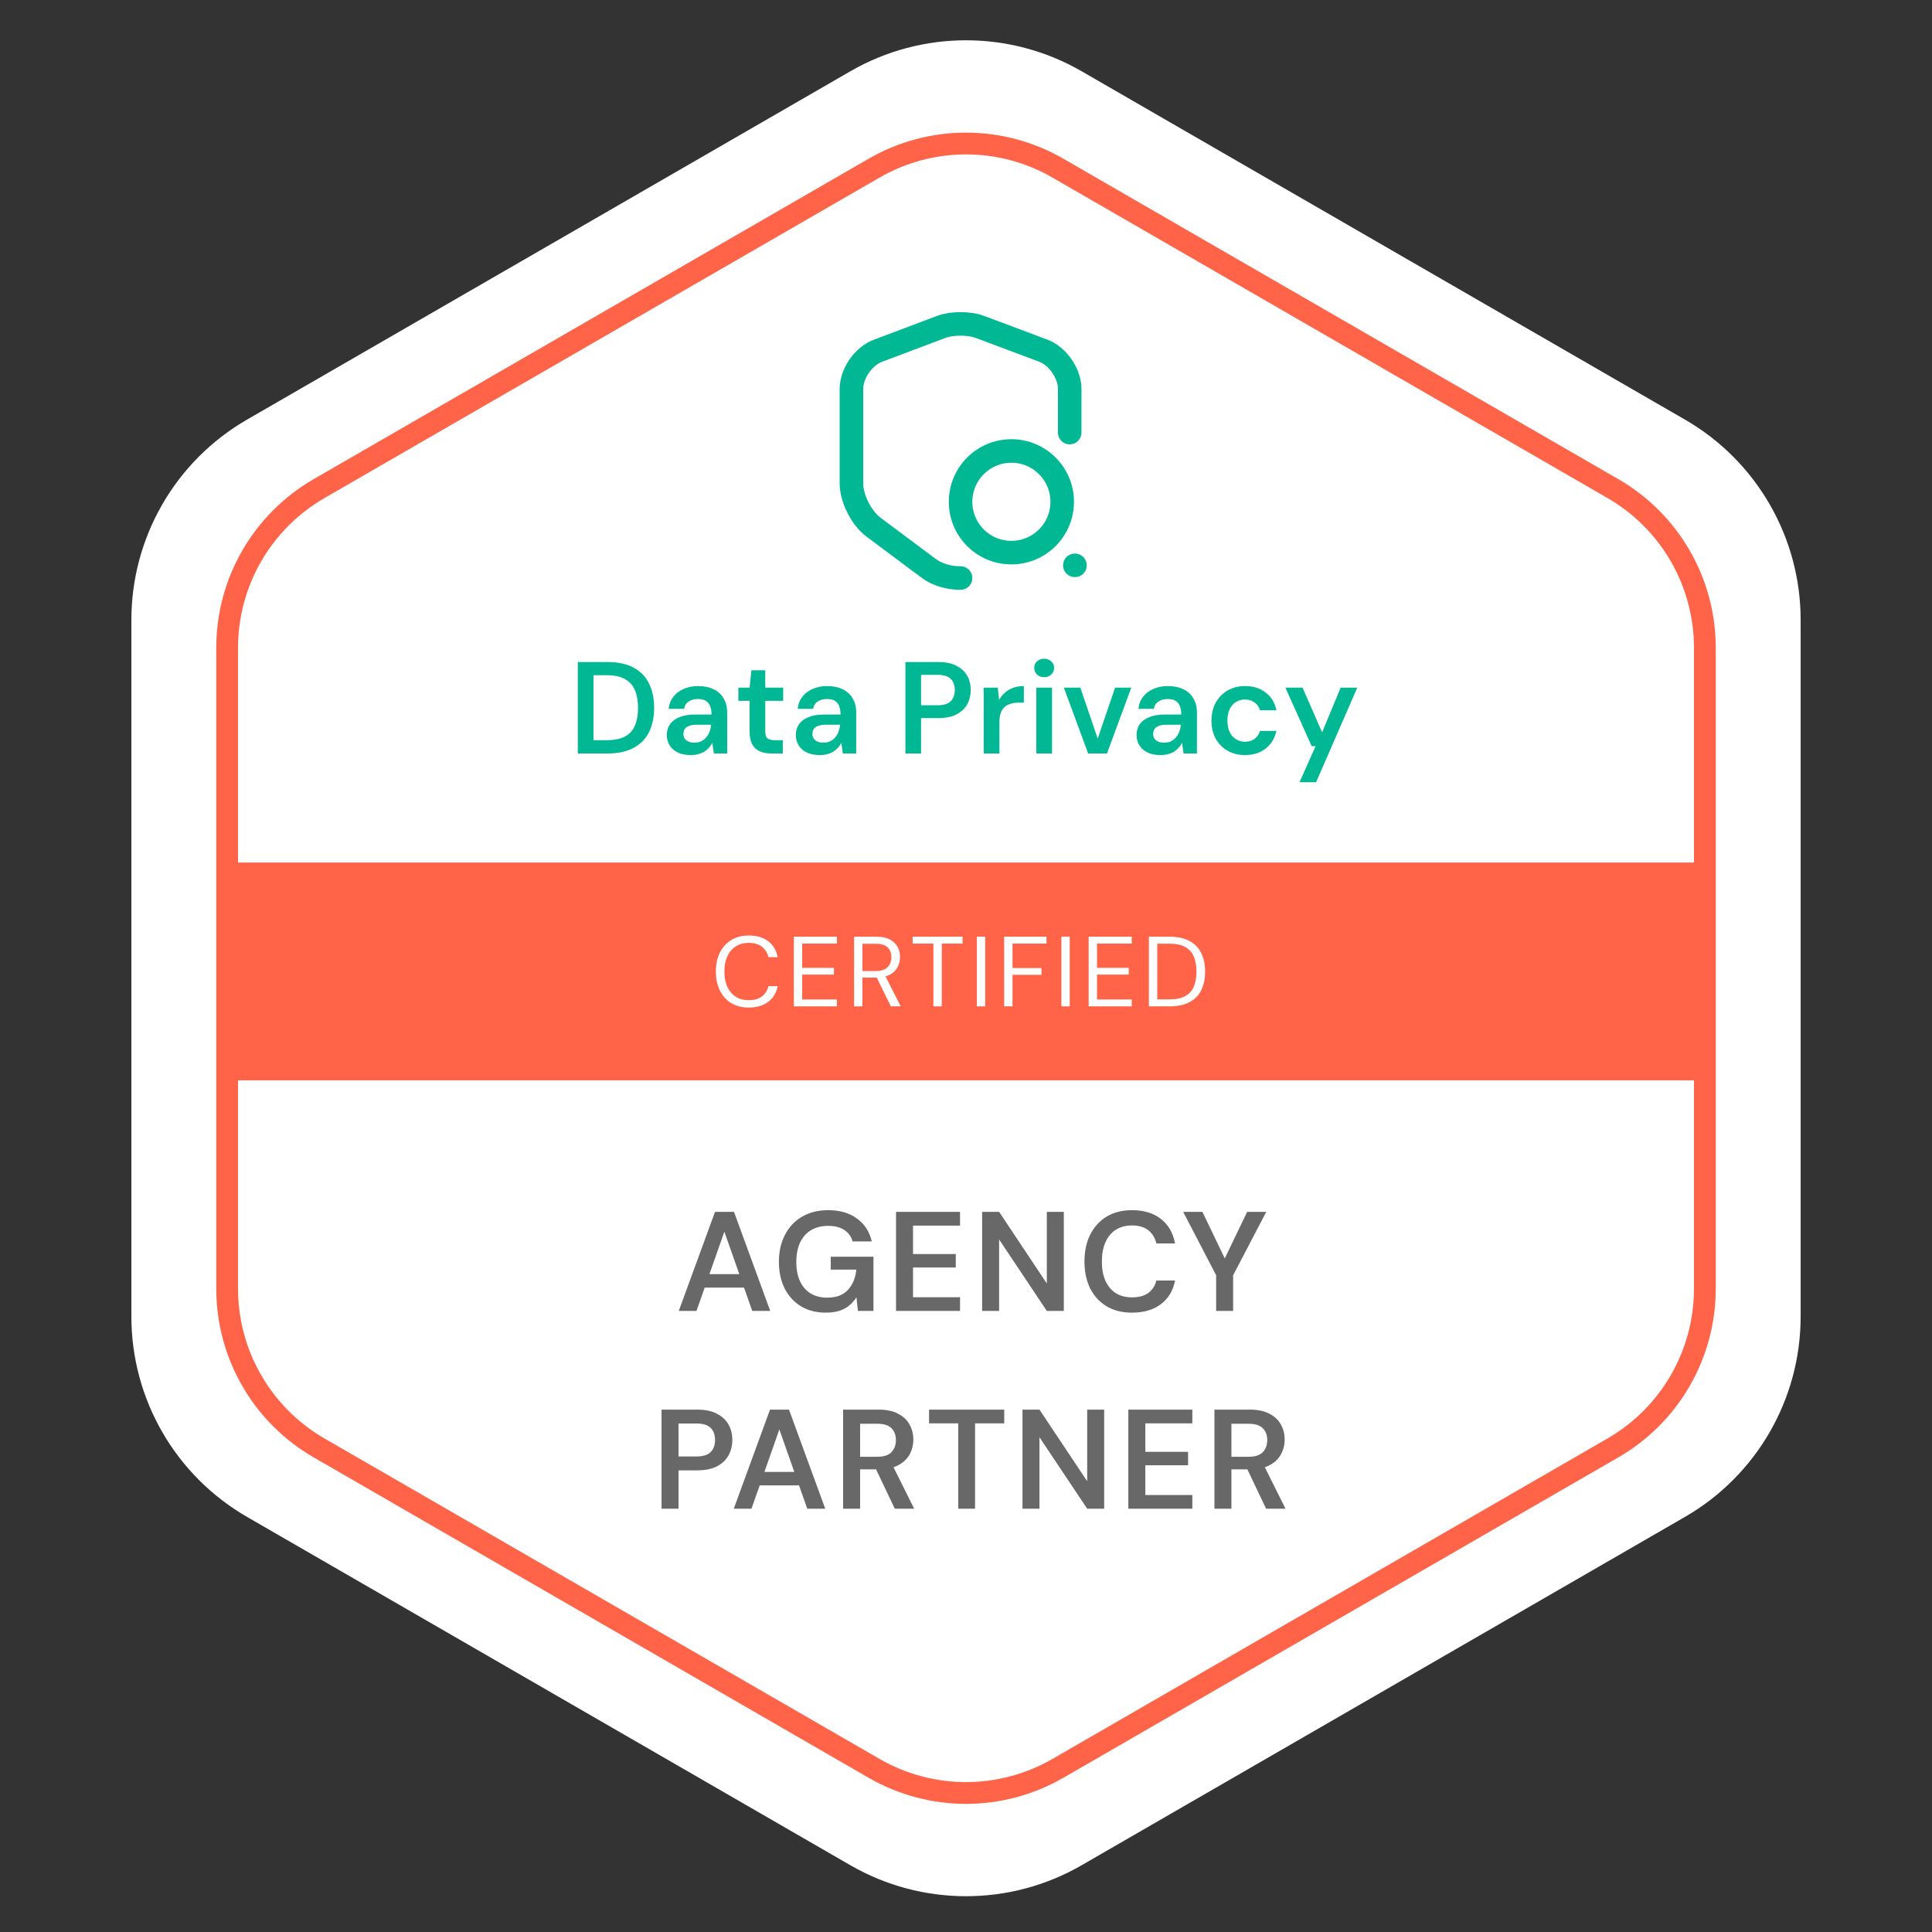 <svg width="127" height="127" viewBox="0 0 127 127" fill="none" xmlns="http://www.w3.org/2000/svg">
<rect x="0" y="0" width="127" height="127" fill="#333333" stroke="none"/>
<path d="M55.898 4.685C60.602 1.969 66.398 1.969 71.103 4.685L110.762 27.583C115.467 30.299 118.365 35.318 118.365 40.75V86.546C118.365 91.978 115.467 96.997 110.762 99.713L71.103 122.611C66.398 125.327 60.602 125.327 55.898 122.611L16.238 99.713C11.534 96.997 8.636 91.978 8.636 86.546V40.75C8.636 35.318 11.534 30.299 16.238 27.583L55.898 4.685Z" fill="white"/>
<path d="M57.459 11.053C61.197 8.895 65.803 8.895 69.542 11.053L106.028 32.119C109.766 34.277 112.069 38.266 112.069 42.583V84.713C112.069 89.03 109.766 93.019 106.028 95.178L69.542 116.243C65.803 118.401 61.197 118.401 57.459 116.243L20.973 95.178C17.234 93.019 14.931 89.03 14.931 84.713V42.583C14.931 38.266 17.234 34.277 20.973 32.119L57.459 11.053Z" stroke="#FF6348" stroke-width="1.432"/>
<path d="M70.317 28.435V25.57C70.317 24.543 69.531 23.407 68.571 23.048L64.404 21.486C63.711 21.227 62.575 21.227 61.882 21.486L57.714 23.056C56.754 23.415 55.969 24.551 55.969 25.57V31.775C55.969 32.761 56.62 34.055 57.414 34.648L61.005 37.329C61.589 37.78 62.366 37.997 63.143 37.997" stroke="#00B894" stroke-width="1.547" stroke-linecap="round" stroke-linejoin="round"/>
<path d="M66.483 36.327C68.328 36.327 69.824 34.831 69.824 32.986C69.824 31.141 68.328 29.645 66.483 29.645C64.638 29.645 63.143 31.141 63.143 32.986C63.143 34.831 64.638 36.327 66.483 36.327Z" stroke="#00B894" stroke-width="1.547" stroke-linecap="round" stroke-linejoin="round"/>
<path d="M70.655 37.162H70.662" stroke="#00B894" stroke-width="1.547" stroke-linecap="round" stroke-linejoin="round"/>
<path d="M37.982 49.531V43.518H39.923C40.622 43.518 41.197 43.641 41.65 43.887C42.108 44.133 42.446 44.483 42.664 44.935C42.887 45.382 42.999 45.914 42.999 46.533C42.999 47.14 42.887 47.67 42.664 48.122C42.446 48.569 42.108 48.915 41.65 49.161C41.197 49.408 40.622 49.531 39.923 49.531H37.982ZM39.013 48.655H39.872C40.393 48.655 40.802 48.572 41.1 48.406C41.404 48.234 41.618 47.99 41.744 47.675C41.876 47.355 41.942 46.974 41.942 46.533C41.942 46.086 41.876 45.705 41.744 45.39C41.618 45.07 41.404 44.823 41.1 44.652C40.802 44.474 40.393 44.385 39.872 44.385H39.013V48.655ZM45.414 49.634C45.059 49.634 44.764 49.574 44.529 49.453C44.294 49.333 44.12 49.173 44.005 48.972C43.891 48.772 43.833 48.554 43.833 48.32C43.833 48.045 43.902 47.807 44.039 47.607C44.183 47.406 44.392 47.252 44.666 47.143C44.941 47.028 45.279 46.971 45.68 46.971H46.771C46.771 46.742 46.74 46.553 46.677 46.404C46.614 46.249 46.516 46.135 46.385 46.06C46.253 45.986 46.084 45.949 45.878 45.949C45.643 45.949 45.443 46.003 45.276 46.112C45.11 46.215 45.007 46.375 44.967 46.593H43.954C43.988 46.284 44.091 46.02 44.263 45.803C44.435 45.579 44.661 45.407 44.941 45.287C45.228 45.161 45.54 45.098 45.878 45.098C46.284 45.098 46.631 45.17 46.917 45.313C47.203 45.45 47.421 45.651 47.57 45.914C47.725 46.172 47.802 46.484 47.802 46.851V49.531H46.926L46.823 48.835C46.765 48.95 46.691 49.055 46.599 49.153C46.513 49.25 46.413 49.336 46.299 49.41C46.184 49.479 46.052 49.534 45.904 49.574C45.76 49.614 45.597 49.634 45.414 49.634ZM45.646 48.818C45.812 48.818 45.958 48.789 46.084 48.732C46.216 48.669 46.327 48.583 46.419 48.474C46.516 48.36 46.591 48.234 46.642 48.096C46.694 47.959 46.728 47.813 46.745 47.658V47.641H45.792C45.591 47.641 45.425 47.667 45.294 47.718C45.162 47.764 45.067 47.833 45.01 47.924C44.953 48.016 44.924 48.122 44.924 48.242C44.924 48.362 44.953 48.466 45.01 48.551C45.067 48.637 45.15 48.703 45.259 48.749C45.368 48.795 45.497 48.818 45.646 48.818ZM50.717 49.531C50.425 49.531 50.17 49.485 49.953 49.393C49.741 49.302 49.575 49.15 49.455 48.938C49.334 48.726 49.274 48.44 49.274 48.079V46.069H48.536V45.201H49.274L49.395 44.059H50.305V45.201H51.482V46.069H50.305V48.079C50.305 48.297 50.351 48.448 50.443 48.534C50.54 48.614 50.7 48.655 50.924 48.655H51.456V49.531H50.717ZM53.895 49.634C53.54 49.634 53.245 49.574 53.01 49.453C52.775 49.333 52.601 49.173 52.486 48.972C52.372 48.772 52.314 48.554 52.314 48.32C52.314 48.045 52.383 47.807 52.52 47.607C52.664 47.406 52.873 47.252 53.148 47.143C53.422 47.028 53.76 46.971 54.161 46.971H55.252C55.252 46.742 55.221 46.553 55.158 46.404C55.095 46.249 54.997 46.135 54.866 46.06C54.734 45.986 54.565 45.949 54.359 45.949C54.124 45.949 53.923 46.003 53.758 46.112C53.591 46.215 53.488 46.375 53.448 46.593H52.435C52.469 46.284 52.572 46.02 52.744 45.803C52.916 45.579 53.142 45.407 53.422 45.287C53.709 45.161 54.021 45.098 54.359 45.098C54.765 45.098 55.112 45.17 55.398 45.313C55.684 45.45 55.902 45.651 56.051 45.914C56.206 46.172 56.283 46.484 56.283 46.851V49.531H55.407L55.304 48.835C55.246 48.95 55.172 49.055 55.08 49.153C54.994 49.25 54.894 49.336 54.78 49.41C54.665 49.479 54.533 49.534 54.385 49.574C54.241 49.614 54.078 49.634 53.895 49.634ZM54.127 48.818C54.293 48.818 54.439 48.789 54.565 48.732C54.697 48.669 54.808 48.583 54.9 48.474C54.997 48.36 55.072 48.234 55.123 48.096C55.175 47.959 55.209 47.813 55.226 47.658V47.641H54.273C54.072 47.641 53.906 47.667 53.775 47.718C53.643 47.764 53.548 47.833 53.491 47.924C53.434 48.016 53.405 48.122 53.405 48.242C53.405 48.362 53.434 48.466 53.491 48.551C53.548 48.637 53.632 48.703 53.74 48.749C53.849 48.795 53.978 48.818 54.127 48.818ZM59.516 49.531V43.518H61.681C62.162 43.518 62.56 43.601 62.875 43.767C63.19 43.927 63.424 44.145 63.579 44.42C63.734 44.694 63.811 45.01 63.811 45.365C63.811 45.697 63.736 46.003 63.588 46.284C63.439 46.559 63.207 46.782 62.892 46.954C62.577 47.12 62.173 47.203 61.681 47.203H60.547V49.531H59.516ZM60.547 46.361H61.62C62.027 46.361 62.319 46.272 62.497 46.095C62.674 45.911 62.763 45.668 62.763 45.365C62.763 45.05 62.674 44.803 62.497 44.626C62.319 44.448 62.027 44.359 61.62 44.359H60.547V46.361ZM64.666 49.531V45.201H65.585L65.679 46.009C65.782 45.82 65.911 45.66 66.066 45.528C66.221 45.39 66.401 45.284 66.607 45.21C66.819 45.136 67.051 45.098 67.303 45.098V46.189H66.942C66.77 46.189 66.607 46.212 66.453 46.258C66.298 46.298 66.163 46.367 66.049 46.464C65.94 46.556 65.854 46.685 65.791 46.851C65.728 47.011 65.697 47.214 65.697 47.461V49.531H64.666ZM68.123 49.531V45.201H69.154V49.531H68.123ZM68.638 44.514C68.449 44.514 68.292 44.457 68.166 44.342C68.046 44.222 67.986 44.076 67.986 43.904C67.986 43.727 68.046 43.584 68.166 43.475C68.292 43.36 68.449 43.303 68.638 43.303C68.827 43.303 68.982 43.36 69.102 43.475C69.228 43.584 69.291 43.727 69.291 43.904C69.291 44.076 69.228 44.222 69.102 44.342C68.982 44.457 68.827 44.514 68.638 44.514ZM71.53 49.531L69.933 45.201H71.015L72.157 48.551L73.3 45.201H74.365L72.767 49.531H71.53ZM76.293 49.634C75.938 49.634 75.643 49.574 75.408 49.453C75.173 49.333 74.999 49.173 74.884 48.972C74.77 48.772 74.712 48.554 74.712 48.32C74.712 48.045 74.781 47.807 74.918 47.607C75.062 47.406 75.271 47.252 75.546 47.143C75.82 47.028 76.158 46.971 76.559 46.971H77.65C77.65 46.742 77.619 46.553 77.556 46.404C77.493 46.249 77.395 46.135 77.264 46.06C77.132 45.986 76.963 45.949 76.757 45.949C76.522 45.949 76.322 46.003 76.156 46.112C75.989 46.215 75.886 46.375 75.846 46.593H74.833C74.867 46.284 74.97 46.02 75.142 45.803C75.314 45.579 75.54 45.407 75.82 45.287C76.107 45.161 76.419 45.098 76.757 45.098C77.163 45.098 77.51 45.17 77.796 45.313C78.082 45.45 78.3 45.651 78.449 45.914C78.604 46.172 78.681 46.484 78.681 46.851V49.531H77.805L77.702 48.835C77.644 48.95 77.57 49.055 77.478 49.153C77.392 49.25 77.292 49.336 77.178 49.41C77.063 49.479 76.931 49.534 76.782 49.574C76.639 49.614 76.476 49.634 76.293 49.634ZM76.525 48.818C76.691 48.818 76.837 48.789 76.963 48.732C77.095 48.669 77.206 48.583 77.298 48.474C77.395 48.36 77.47 48.234 77.521 48.096C77.573 47.959 77.607 47.813 77.624 47.658V47.641H76.671C76.47 47.641 76.304 47.667 76.173 47.718C76.041 47.764 75.946 47.833 75.889 47.924C75.832 48.016 75.803 48.122 75.803 48.242C75.803 48.362 75.832 48.466 75.889 48.551C75.946 48.637 76.029 48.703 76.138 48.749C76.247 48.795 76.376 48.818 76.525 48.818ZM81.835 49.634C81.412 49.634 81.031 49.539 80.693 49.35C80.361 49.156 80.1 48.889 79.911 48.551C79.728 48.208 79.636 47.819 79.636 47.383C79.636 46.931 79.728 46.536 79.911 46.198C80.1 45.854 80.361 45.585 80.693 45.39C81.031 45.196 81.415 45.098 81.844 45.098C82.382 45.098 82.835 45.241 83.201 45.528C83.568 45.808 83.802 46.195 83.906 46.687H82.823C82.766 46.47 82.646 46.298 82.463 46.172C82.285 46.046 82.073 45.983 81.827 45.983C81.615 45.983 81.42 46.038 81.243 46.146C81.071 46.255 80.933 46.413 80.83 46.619C80.733 46.825 80.684 47.074 80.684 47.366C80.684 47.589 80.713 47.787 80.77 47.959C80.828 48.131 80.908 48.277 81.011 48.397C81.12 48.511 81.243 48.6 81.38 48.663C81.517 48.726 81.666 48.758 81.827 48.758C81.993 48.758 82.142 48.732 82.273 48.68C82.411 48.623 82.525 48.54 82.617 48.431C82.714 48.322 82.783 48.194 82.823 48.045H83.906C83.802 48.526 83.568 48.912 83.201 49.204C82.835 49.491 82.379 49.634 81.835 49.634ZM85.424 51.421L86.48 49.05H86.222L84.496 45.201H85.621L86.91 48.139L88.129 45.201H89.22L86.514 51.421H85.424Z" fill="#00B894"/>
<path d="M44.619 86.175L47.002 79.661H48.249L50.631 86.175H49.449L47.616 80.964L45.783 86.175H44.619ZM45.68 84.64L45.978 83.756H49.189L49.486 84.64H45.68ZM54.272 86.287C53.658 86.287 53.118 86.148 52.653 85.868C52.194 85.589 51.837 85.201 51.583 84.705C51.328 84.203 51.201 83.616 51.201 82.946C51.201 82.283 51.331 81.696 51.592 81.188C51.852 80.673 52.225 80.272 52.709 79.987C53.199 79.695 53.779 79.55 54.449 79.55C55.206 79.55 55.832 79.733 56.328 80.099C56.831 80.459 57.157 80.961 57.306 81.606H56.049C55.956 81.284 55.773 81.032 55.5 80.853C55.227 80.673 54.874 80.583 54.439 80.583C53.999 80.583 53.62 80.679 53.304 80.871C52.994 81.057 52.755 81.33 52.588 81.69C52.426 82.044 52.346 82.466 52.346 82.956C52.346 83.446 52.426 83.868 52.588 84.221C52.755 84.575 52.991 84.845 53.295 85.031C53.599 85.211 53.956 85.301 54.365 85.301C54.973 85.301 55.432 85.13 55.742 84.789C56.053 84.448 56.236 84.004 56.291 83.458H54.607V82.611H57.417V86.175H56.394L56.301 85.282C56.158 85.493 55.993 85.676 55.807 85.831C55.621 85.98 55.401 86.095 55.147 86.175C54.898 86.25 54.607 86.287 54.272 86.287ZM58.901 86.175V79.661H63.108V80.564H60.018V82.435H62.828V83.319H60.018V85.273H63.108V86.175H58.901ZM64.56 86.175V79.661H65.677L68.813 84.37V79.661H69.93V86.175H68.813L65.677 81.476V86.175H64.56ZM74.413 86.287C73.768 86.287 73.21 86.148 72.738 85.868C72.273 85.583 71.913 85.189 71.659 84.687C71.411 84.178 71.287 83.592 71.287 82.928C71.287 82.258 71.411 81.671 71.659 81.169C71.913 80.66 72.273 80.263 72.738 79.978C73.21 79.692 73.768 79.55 74.413 79.55C75.189 79.55 75.822 79.742 76.312 80.127C76.802 80.505 77.112 81.042 77.242 81.737H76.014C75.927 81.371 75.75 81.082 75.484 80.871C75.217 80.66 74.857 80.555 74.404 80.555C73.995 80.555 73.641 80.651 73.343 80.843C73.052 81.029 72.825 81.302 72.664 81.662C72.509 82.016 72.431 82.438 72.431 82.928C72.431 83.418 72.509 83.84 72.664 84.193C72.825 84.541 73.052 84.811 73.343 85.003C73.641 85.189 73.995 85.282 74.404 85.282C74.857 85.282 75.217 85.186 75.484 84.994C75.75 84.795 75.927 84.522 76.014 84.175H77.242C77.118 84.832 76.808 85.35 76.312 85.729C75.822 86.101 75.189 86.287 74.413 86.287ZM79.944 86.175V83.83L77.775 79.661H79.041L80.632 82.974H80.39L81.981 79.661H83.238L81.06 83.83V86.175H79.944ZM43.486 99.175V92.661H45.831C46.352 92.661 46.783 92.751 47.124 92.931C47.465 93.105 47.72 93.341 47.887 93.638C48.055 93.936 48.139 94.278 48.139 94.662C48.139 95.022 48.058 95.354 47.897 95.658C47.735 95.956 47.484 96.198 47.143 96.384C46.802 96.564 46.364 96.654 45.831 96.654H44.602V99.175H43.486ZM44.602 95.742H45.766C46.206 95.742 46.522 95.645 46.715 95.453C46.907 95.255 47.003 94.991 47.003 94.662C47.003 94.321 46.907 94.054 46.715 93.862C46.522 93.669 46.206 93.573 45.766 93.573H44.602V95.742ZM48.235 99.175L50.617 92.661H51.864L54.247 99.175H53.065L51.231 93.964L49.398 99.175H48.235ZM49.296 97.64L49.594 96.756H52.804L53.102 97.64H49.296ZM55.422 99.175V92.661H57.758C58.273 92.661 58.698 92.751 59.033 92.931C59.374 93.105 59.625 93.341 59.786 93.638C59.954 93.93 60.038 94.262 60.038 94.634C60.038 94.982 59.957 95.304 59.796 95.602C59.634 95.9 59.383 96.139 59.042 96.319C58.701 96.499 58.263 96.588 57.73 96.588H56.539V99.175H55.422ZM58.819 99.175L57.451 96.3H58.66L60.093 99.175H58.819ZM56.539 95.76H57.683C58.099 95.76 58.403 95.661 58.595 95.463C58.794 95.258 58.893 94.991 58.893 94.662C58.893 94.34 58.797 94.082 58.605 93.89C58.412 93.691 58.105 93.592 57.683 93.592H56.539V95.76ZM62.989 99.175V93.564H61.072V92.661H66.013V93.564H64.096V99.175H62.989ZM67.213 99.175V92.661H68.329L71.466 97.37V92.661H72.582V99.175H71.466L68.329 94.476V99.175H67.213ZM74.171 99.175V92.661H78.378V93.564H75.288V95.435H78.099V96.319H75.288V98.273H78.378V99.175H74.171ZM79.831 99.175V92.661H82.166C82.681 92.661 83.106 92.751 83.441 92.931C83.783 93.105 84.034 93.341 84.195 93.638C84.363 93.93 84.446 94.262 84.446 94.634C84.446 94.982 84.366 95.304 84.204 95.602C84.043 95.9 83.792 96.139 83.451 96.319C83.109 96.499 82.672 96.588 82.139 96.588H80.947V99.175H79.831ZM83.227 99.175L81.859 96.3H83.069L84.502 99.175H83.227ZM80.947 95.76H82.092C82.508 95.76 82.812 95.661 83.004 95.463C83.203 95.258 83.302 94.991 83.302 94.662C83.302 94.34 83.206 94.082 83.013 93.89C82.821 93.691 82.514 93.592 82.092 93.592H80.947V95.76Z" fill="#686868"/>
<rect x="14.862" y="56.7" width="96.638" height="14.317" fill="#FF6348"/>
<path d="M49.221 66.231C48.776 66.231 48.391 66.132 48.064 65.936C47.741 65.736 47.492 65.459 47.318 65.106C47.144 64.748 47.057 64.334 47.057 63.863C47.057 63.392 47.144 62.98 47.318 62.627C47.492 62.27 47.741 61.993 48.064 61.797C48.391 61.596 48.776 61.496 49.221 61.496C49.744 61.496 50.169 61.62 50.496 61.869C50.823 62.117 51.033 62.468 51.124 62.922H50.516C50.446 62.638 50.305 62.411 50.091 62.241C49.877 62.067 49.587 61.98 49.221 61.98C48.894 61.98 48.611 62.056 48.371 62.209C48.131 62.357 47.946 62.573 47.815 62.856C47.684 63.135 47.619 63.471 47.619 63.863C47.619 64.256 47.684 64.594 47.815 64.877C47.946 65.156 48.131 65.372 48.371 65.524C48.611 65.672 48.894 65.747 49.221 65.747C49.587 65.747 49.877 65.664 50.091 65.498C50.305 65.328 50.446 65.104 50.516 64.825H51.124C51.033 65.265 50.823 65.609 50.496 65.858C50.169 66.106 49.744 66.231 49.221 66.231ZM52.182 66.152V61.574H55.014V62.026H52.732V63.621H54.818V64.066H52.732V65.701H55.014V66.152H52.182ZM56.142 66.152V61.574H57.619C57.977 61.574 58.269 61.635 58.496 61.758C58.722 61.875 58.89 62.034 58.999 62.235C59.108 62.435 59.163 62.662 59.163 62.915C59.163 63.159 59.106 63.384 58.993 63.589C58.884 63.794 58.714 63.957 58.483 64.079C58.252 64.201 57.955 64.262 57.593 64.262H56.691V66.152H56.142ZM58.561 66.152L57.554 64.105H58.169L59.209 66.152H58.561ZM56.691 63.831H57.58C57.929 63.831 58.184 63.745 58.345 63.575C58.511 63.406 58.594 63.188 58.594 62.922C58.594 62.651 58.513 62.438 58.352 62.281C58.195 62.119 57.935 62.039 57.574 62.039H56.691V63.831ZM61.358 66.152V62.026H59.992V61.574H63.275V62.026H61.908V66.152H61.358ZM64.213 66.152V61.574H64.763V66.152H64.213ZM66.007 66.152V61.574H68.793V62.026H66.557V63.634H68.46V64.079H66.557V66.152H66.007ZM69.769 66.152V61.574H70.318V66.152H69.769ZM71.563 66.152V61.574H74.395V62.026H72.112V63.621H74.198V64.066H72.112V65.701H74.395V66.152H71.563ZM75.522 66.152V61.574H76.87C77.406 61.574 77.846 61.668 78.191 61.856C78.539 62.039 78.796 62.303 78.962 62.647C79.132 62.987 79.217 63.397 79.217 63.876C79.217 64.347 79.132 64.753 78.962 65.093C78.796 65.433 78.539 65.694 78.191 65.877C77.846 66.061 77.406 66.152 76.87 66.152H75.522ZM76.072 65.694H76.856C77.301 65.694 77.654 65.622 77.916 65.478C78.177 65.33 78.365 65.121 78.478 64.851C78.592 64.576 78.648 64.251 78.648 63.876C78.648 63.493 78.592 63.163 78.478 62.889C78.365 62.614 78.177 62.403 77.916 62.255C77.654 62.106 77.301 62.032 76.856 62.032H76.072V65.694Z" fill="white"/>
</svg>

